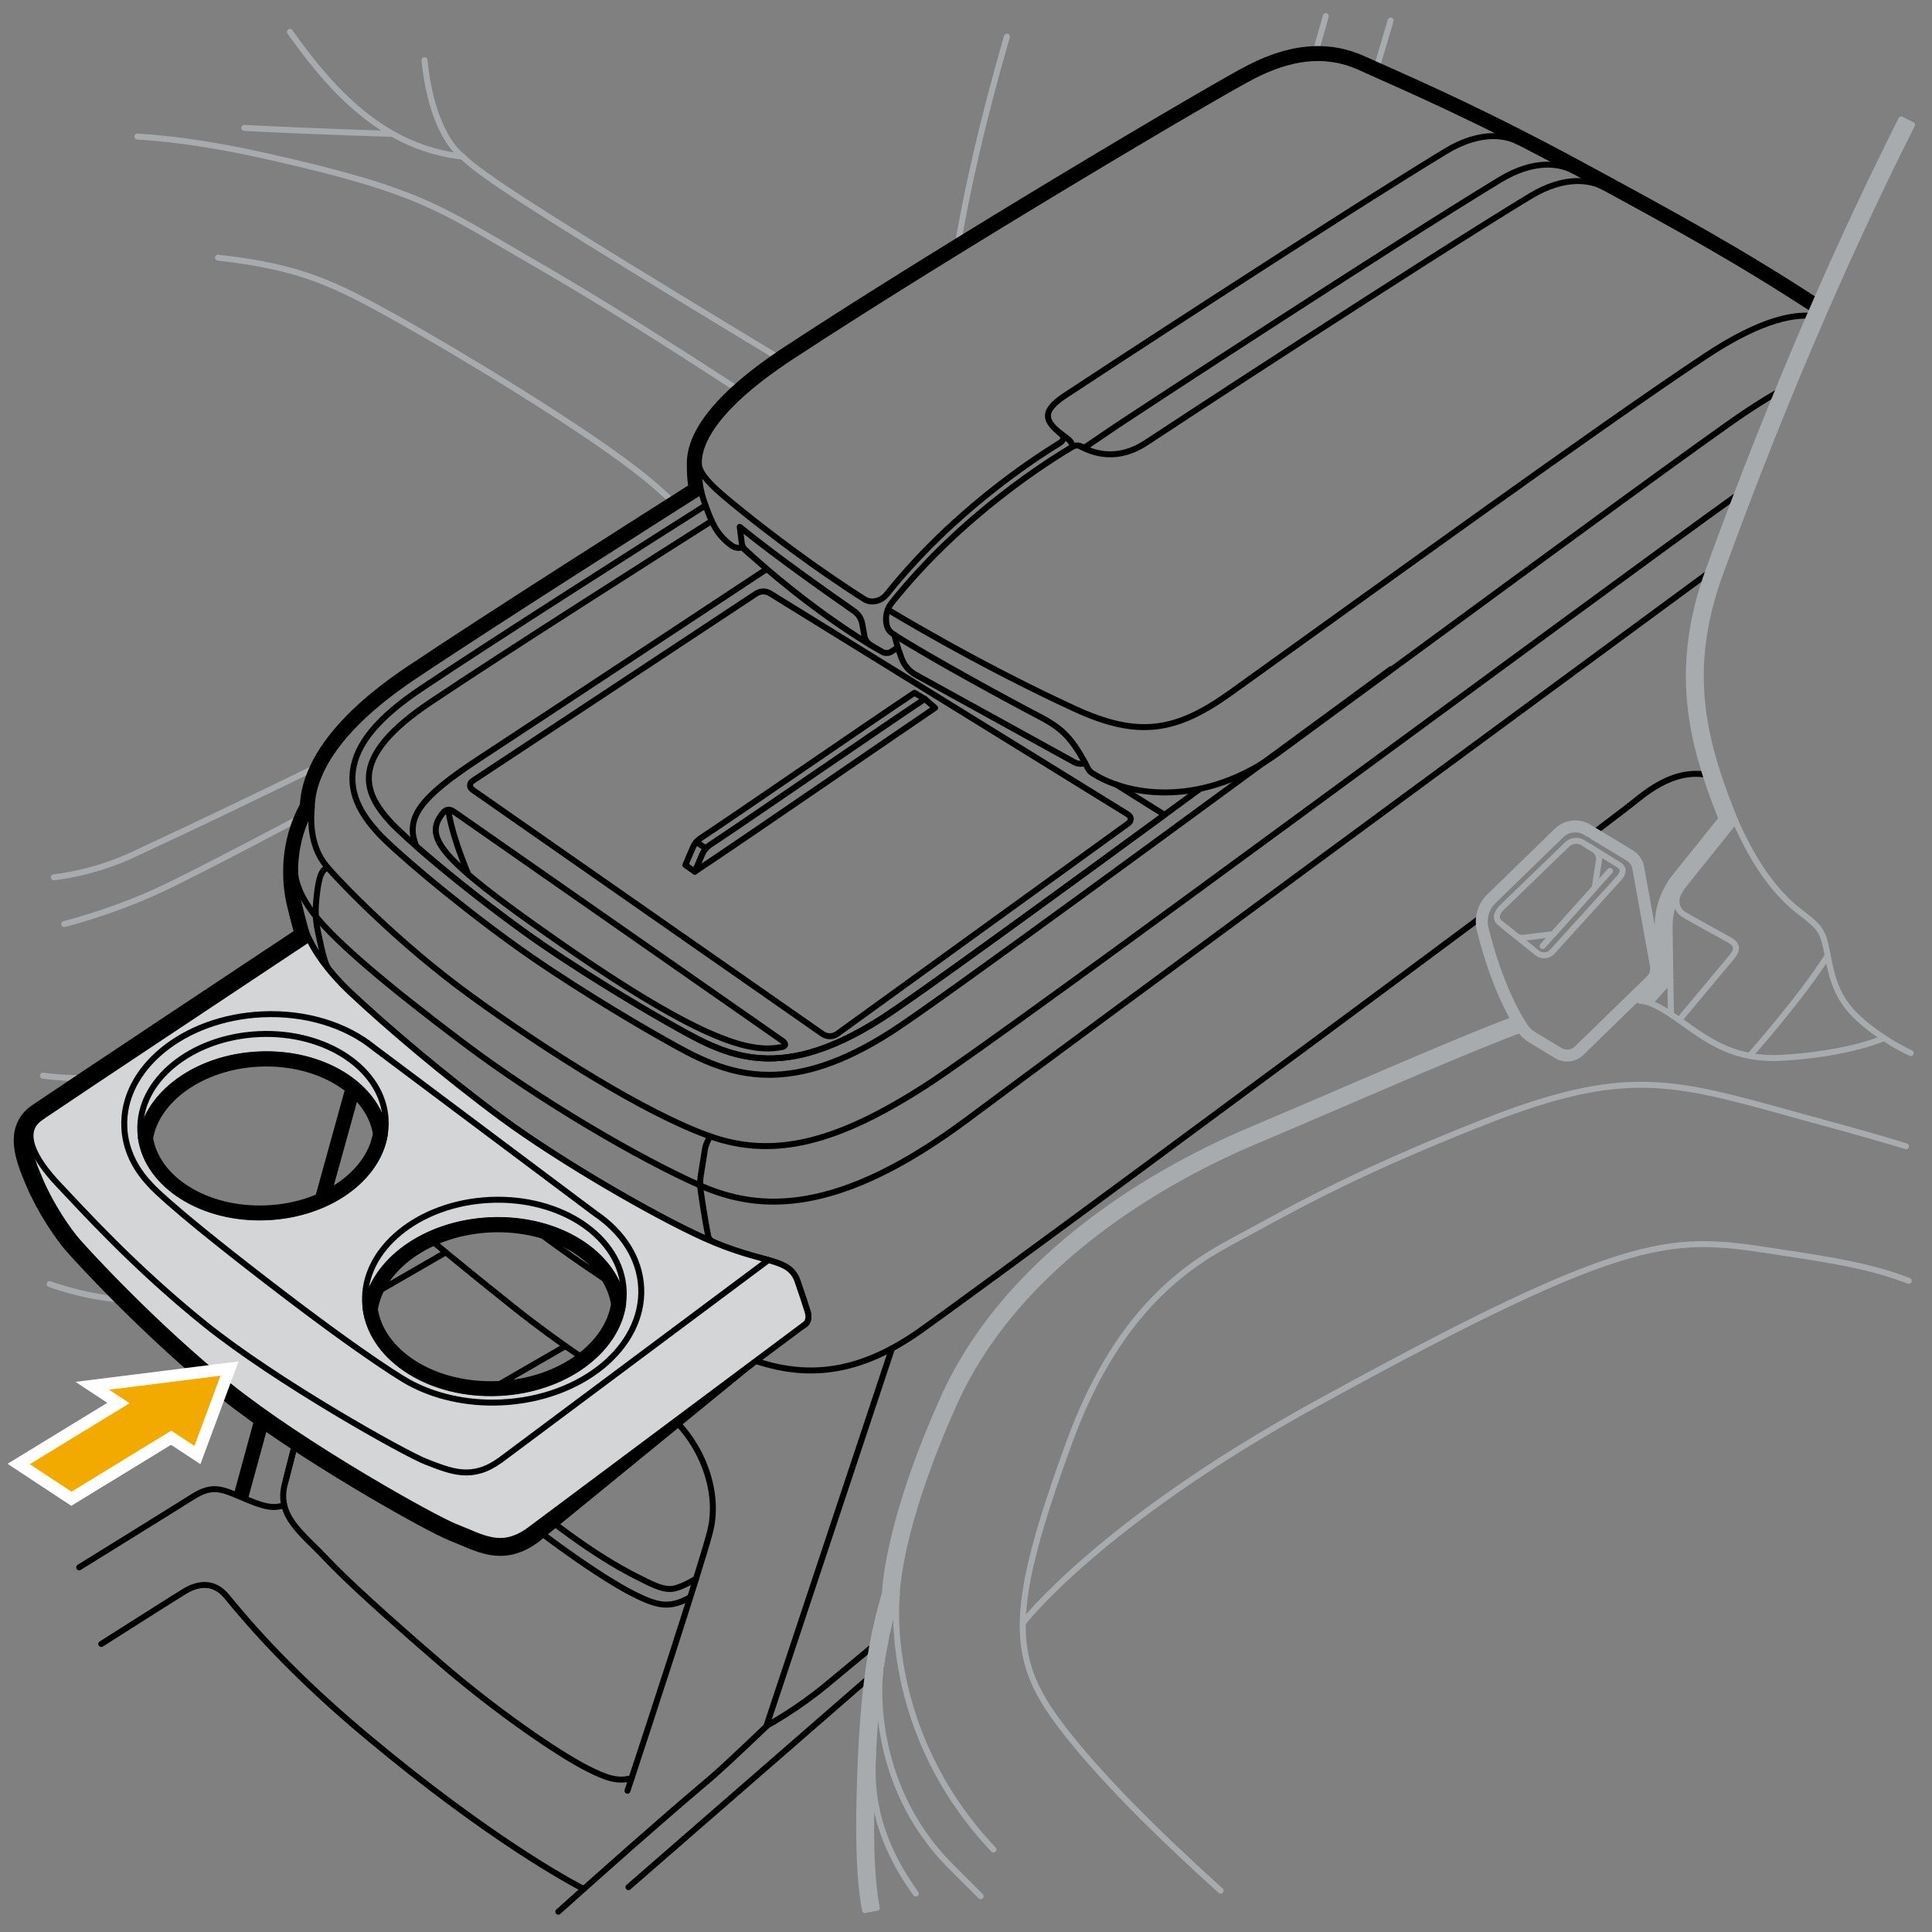 <?xml version="1.0" encoding="UTF-8"?><svg xmlns="http://www.w3.org/2000/svg" width="161.749" height="161.749" viewBox="0 0 161.749 161.749"><rect x="0" y="0" width="161.749" height="161.749" fill="#808080" stroke="none"/><g id="uuid-448e93c0-f9e6-4089-9568-ac8af99cf0d8"><path d="m6.63,131.22l3.445-2.135c3.079-1.909,5.477-3.398,6.03-3.751,1.69-1.077,2.447-.681,4.269.085,1.508.634,2.382.954,3.422.599" style="fill:none; stroke:#000; stroke-linecap:round; stroke-linejoin:round; stroke-width:.5px;"/><line x1="6.544" y1="123.898" x2="22.864" y2="113.717" style="fill:none; stroke:#000; stroke-linecap:round; stroke-linejoin:round;"/><path d="m8.478,137.636l3.341-2.119c1.965-1.246,3.375-2.136,3.655-2.303,1.136-.674,2.44-.859,3.526.466,2.095,2.556,5.596,6.574,11.75,11.715,10.289,8.596,17.066,12.214,18.117,12.754" style="fill:none; stroke:#000; stroke-linecap:round; stroke-linejoin:round; stroke-width:.5px;"/><path d="m27.183,82.841c-1.746.959-5.344,2.806-10.574,4.866-2.86,1.127-5.346,1.895-7.574,2.323-2.5.481-5.437.025-5.437.025" style="fill:none; stroke:#a7abae; stroke-linecap:round; stroke-linejoin:round; stroke-width:.5px;"/><path d="m115.104,6.188c.47-1.577.912-3.073,1.321-4.469" style="fill:none; stroke:#a7abae; stroke-linecap:round; stroke-linejoin:round; stroke-width:.5px;"/><path d="m24.274,2.669c3.881,5.493,8.153,9.723,14.457,10.449,1.463,1.495,6.859,4.903,17.438,11.364,4.055,2.476,7.186,4.37,9.505,5.763" style="fill:none; stroke:#a7abae; stroke-linecap:round; stroke-linejoin:round; stroke-width:.5px;"/><path d="m38.731,13.118c-1.274-.972-2.748-3.591-3.193-8.082" style="fill:none; stroke:#a7abae; stroke-linecap:round; stroke-linejoin:round; stroke-width:.5px;"/><path d="m84.299,3.071c-2.021,6.977-3.375,12.934-4.215,18.036" style="fill:none; stroke:#a7abae; stroke-linecap:round; stroke-linejoin:round; stroke-width:.5px;"/><path d="m110.996,1.353c-.315,1.125-.65,2.309-.997,3.514" style="fill:none; stroke:#a7abae; stroke-linecap:round; stroke-linejoin:round; stroke-width:.5px;"/><path d="m20.456,10.708c6.254.324,12.416.5,12.416.5" style="fill:none; stroke:#a7abae; stroke-linecap:round; stroke-linejoin:round; stroke-width:.5px;"/><path d="m18.255,21.571c6.958.781,9.798,2.201,15.123,5.183,5.325,2.982,15.032,8.874,19.809,12.567,1.519,1.174,2.668,2.212,3.528,3.082" style="fill:none; stroke:#a7abae; stroke-linecap:round; stroke-linejoin:round; stroke-width:.5px;"/><path d="m27.22,63.868c-5.602,2.729-10.585,5.128-15.638,7.474-.35.163-3.167,1.628-7.071,2.107" style="fill:none; stroke:#a7abae; stroke-linecap:round; stroke-linejoin:round; stroke-width:.5px;"/><path d="m11.507,11.431c3.338.212,6.804.745,10.982,1.685,12.801,2.878,14.332,4.348,21.831,8.665,5.925,3.411,11.072,6.681,17.893,11.116" style="fill:none; stroke:#a7abae; stroke-linecap:round; stroke-linejoin:round; stroke-width:.5px;"/><path d="m25.624,68.199c-2.858,1.524-5.939,3.139-9.049,4.724-1.166.594-2.263,1.141-3.304,1.624-3.997,1.854-7.896,2.816-7.896,2.816" style="fill:none; stroke:#a7abae; stroke-linecap:round; stroke-linejoin:round; stroke-width:.5px;"/><path d="m25.314,107.102c-4.661,1.391-9.945,1.996-15.437,1.657-2.813-.173-5.723-1.254-5.723-1.254" style="fill:none; stroke:#a7abae; stroke-linecap:round; stroke-linejoin:round; stroke-width:.5px;"/></g><g id="uuid-c5d3c54f-ce29-4895-9518-341a9fdcbd8c"><path d="m133.161,69.927c1.98-1.494,3.371-2.558,3.965-3.04,2.573-2.085,4.52-2.357,6.188-1.93" style="fill:none; stroke:#000; stroke-linecap:round; stroke-linejoin:round; stroke-width:.5px;"/><path d="m30.37,89.772c.018.032.035.063.054.094,1.332,2.262,7.551,7.905,13.835,12.697s13.904,9.46,18.27,11.111c4.367,1.651,8.887,1.722,14.532-2.272,4.012-2.839,30.401-22.296,46.94-34.619" style="fill:none; stroke:#000; stroke-linecap:round; stroke-linejoin:round; stroke-width:.5px;"/><path d="m145.68,41.273c-12.797,9.167-61.383,45.241-68.14,49.594-7.384,4.757-12.673,6.177-18.105,4.26-5.431-1.917-13.763-7.226-19.946-11.707-6.182-4.481-11.194-9.738-12.182-10.942-1.456-1.775-1.267-4.102-1.207-4.864" style="fill:none; stroke:#000; stroke-linecap:round; stroke-linejoin:round; stroke-width:.5px;"/><path d="m100.486,66.031c-12.376,9.071-23.75,17.353-26.589,19.182-9.035,5.821-13.457,2.953-18.062.358-2.306-1.299-7.888-4.62-12.125-7.691-5.262-3.814-9.882-7.802-11.046-9.084-2.295-2.528-3.441-5.426,3.349-9.988,6.169-4.146,20.432-13.2,23.571-15.191" style="fill:none; stroke:#000; stroke-linecap:round; stroke-linejoin:round; stroke-width:.5px;"/><path d="m25.623,77.989s.618,2.189,3.756,5.143c2.895,2.724,7.883,6.978,12.662,10.496,4.779,3.518,12.646,8.102,16.953,10.043,4.984,2.247,7.055,1.519,7.781,3.61.449,1.294.563,1.658.824,2.471.643,1.998-2.405,1.893-6.807.261-4.908-1.821-11.511-6.154-18.789-11.656-7.277-5.503-10.579-9.053-11.502-10.011s-2.346-3.023-2.813-4.178" style="fill:none; stroke:#000; stroke-linecap:round; stroke-linejoin:round; stroke-width:.5px;"/><path d="m93.471,65.693l4.028,2.527c-11.177,8.183-20.992,15.312-23.601,16.993-9.035,5.821-13.457,2.953-18.062.358-2.306-1.299-7.888-4.62-12.125-7.691-3.52-2.552-6.753-5.181-8.856-7.026-.966-2.389.289-4.073,5.289-7.352,5.344-3.505,21.848-14.408,24.053-15.864" style="fill:none; stroke:#000; stroke-linecap:round; stroke-linejoin:round; stroke-width:.5px;"/><path d="m65.519,87.15l-27.505-19.189c-.461-.321-.737-.153-.971.145-1.562,1.999-.304,3.729,9.338,10.477,13.038,9.125,16.721,9.519,19.08,9.079.398-.074.305-.34.058-.513Z" style="fill:none; stroke:#000; stroke-linecap:round; stroke-linejoin:round; stroke-width:.5px;"/><path d="m37.54,67.79s.085,1.598,1.668,5.419" style="fill:none; stroke:#000; stroke-linecap:round; stroke-linejoin:round; stroke-width:.5px;"/><path d="m116.451,56.02c-16.828,12.363-37.77,27.75-41.807,30.351-4.147,2.671-7.458,3.614-10.246,3.614-3.561,0-6.272-1.535-8.795-2.964l-.443-.25c-2.377-1.34-7.998-4.689-12.257-7.776-5.344-3.874-10.049-7.942-11.257-9.274-1.121-1.235-2.374-2.937-2.106-5.148.278-2.284,2.091-4.48,5.706-6.909,5.828-3.916,19.029-12.312,23.808-15.341" style="fill:none; stroke:#000; stroke-linecap:round; stroke-linejoin:round; stroke-width:.5px;"/><path d="m62.961,113.833c-.683-.226-.903-.939-.903-.939,0,0-.309-.697-.779-1.984-.089-.243-.116-.508-.109-.76" style="fill:none; stroke:#000; stroke-linecap:round; stroke-linejoin:round; stroke-width:.5px;"/><path d="m59.435,95.127l-.238.516c-.087.188-.147.388-.18.593l-.348,2.18c-.064.402-.069.819-.013,1.223.108.774.319,2.192.622,3.792.047.249.216.459.449.557l.166.07" style="fill:none; stroke:#000; stroke-linecap:round; stroke-linejoin:round; stroke-width:.5px;"/><path d="m27.426,72.619c-.421.231-.713.471-.926,2.521-.182,1.751.024,2.411.293,3.674.411,1.929.579,2.183,1.005,2.664" style="fill:none; stroke:#000; stroke-linecap:round; stroke-linejoin:round; stroke-width:.5px;"/><path d="m24.704,72.956s-.081,1.535,1.737,3.766c1.818,2.231,5.855,5.691,12.391,10.612,6.536,4.921,14.822,9.725,19.791,11.917,4.968,2.192,11.504,2.577,22.423-5.574,9.538-7.12,48.237-35.597,62.51-46.094" style="fill:none; stroke:#000; stroke-linecap:round; stroke-linejoin:round; stroke-width:.5px;"/><path d="m58.708,41.139c.052.234.117.473.199.711.704,2.059,1.121,2.906,2.312,3.805.261.197.601.261.916.172l.013-.004c5.719,5.232,10.346,7.986,11.714,8.751.25.14.557.127.794-.034l.503-.34.319.893c.214.599.639,1.099,1.196,1.405l13.257,7.308c.283.156.62.184.924.077,0,0,0,0,0,0l.203.407c.092.184.231.338.404.448,3.213,2.049,9.448,2.775,15.598-1.739,3.274-2.403,6.542-4.804,9.667-7.1,14.017-10.298,26.636-19.532,29.346-21.344,1.317-.88,2.442-1.565,3.436-2.099" style="fill:none; stroke:#000; stroke-linecap:round; stroke-linejoin:round; stroke-width:.5px;"/><g id="uuid-30528cc7-b4ef-4e7c-9eb0-dffa177b9dd1"><path d="m152.56,25.51c-6.746-4.427-12.188-7.388-20.109-11.681-7.641-4.141-12.783-6.43-17.258-8.423-.375-.167-.745-.332-1.111-.495-1.323-.591-2.648-.831-3.959-.8-1.892.045-3.726.653-5.471,1.534-2.888,1.457-25.155,14.631-38.759,23.552-4.247,2.785-6.394,5.088-7.389,6.93-.549,1.016-.751,1.9-.751,2.643,0,.494.001,1.211.124,2.006-2.692,1.706-17.331,10.996-23.71,15.281-4.196,2.819-6.49,5.394-7.679,7.584-.787,1.45-1.085,2.723-1.131,3.766-1.692,3.074-1.572,6.322-1.088,8.345,1.112,4.65,2.911,9.934,5.262,14.085-.034.096-.065.195-.094.295-.179.614-3.736,13.488-6.267,22.756l-3.341,12.235" style="fill:none; stroke:#000; stroke-linecap:round; stroke-linejoin:round; stroke-width:.5px;"/><path d="m152.423,25.72c-6.736-4.42-12.169-7.377-20.091-11.67-7.632-4.136-12.767-6.422-17.241-8.414-.375-.167-.745-.332-1.111-.495-1.288-.575-2.576-.808-3.851-.778-1.842.044-3.639.636-5.364,1.507-2.875,1.451-25.133,14.619-38.735,23.538-4.231,2.775-6.339,5.05-7.306,6.84-.532.985-.721,1.828-.721,2.524,0,.529.001,1.292.148,2.129-2.274,1.441-17.348,11.002-23.845,15.366-4.174,2.804-6.435,5.351-7.599,7.495-.785,1.445-1.068,2.702-1.104,3.716-1.684,3.02-1.569,6.224-1.093,8.217,1.118,4.674,2.93,9.982,5.294,14.12-.047.125-.09.254-.129.388-.179.612-3.735,13.482-6.266,22.751l-3.341,12.235" style="fill:none; stroke:#000; stroke-linecap:round; stroke-linejoin:round; stroke-width:.5px;"/><path d="m152.286,25.928c-6.726-4.414-12.151-7.366-20.073-11.659-7.624-4.132-12.751-6.415-17.224-8.406-.375-.167-.745-.332-1.112-.495-1.253-.559-2.504-.786-3.743-.756-1.793.043-3.552.62-5.258,1.48-2.862,1.444-25.11,14.606-38.71,23.524-4.216,2.764-6.284,5.012-7.223,6.75-.515.953-.691,1.756-.691,2.405,0,.564.002,1.373.174,2.25-1.678,1.063-17.331,10.985-23.982,15.453-4.152,2.789-6.379,5.309-7.518,7.407-.783,1.442-1.05,2.682-1.075,3.666-1.676,2.966-1.567,6.127-1.097,8.09,1.125,4.7,2.951,10.033,5.327,14.158-.062.15-.116.309-.166.478-.178.609-3.733,13.477-6.265,22.747l-3.341,12.235" style="fill:none; stroke:#000; stroke-linecap:round; stroke-linejoin:round; stroke-width:.5px;"/></g><path d="m152.149,26.137c-6.716-4.407-12.132-7.355-20.055-11.649-8.254-4.473-13.577-6.776-18.318-8.893-2.982-1.331-5.937-.719-8.786.719s-25.088,14.593-38.686,23.51c-6.497,4.26-7.801,7.242-7.801,8.946,0,.601.003,1.456.204,2.368h0s-17.094,10.82-24.123,15.541-8.449,8.627-8.485,10.934c-1.669,2.911-1.565,6.031-1.103,7.963,1.131,4.728,2.973,10.088,5.372,14.195l-.008.005c-.078.172-.145.359-.205.565-.177.606-3.732,13.471-6.264,22.743l-3.341,12.235" style="fill:none; stroke:#000; stroke-linecap:round; stroke-linejoin:round; stroke-width:.5px;"/><path d="m90.393,37.336c2.687,1.479,4.784.261,5.748-.394.994-.674,23.075-15.123,31.959-20.51,3.022-1.833,5.176-1.303,6.151-.774" style="fill:none; stroke:#000; stroke-linecap:round; stroke-linejoin:round; stroke-width:.5px;"/><path d="m127.177,11.897c-.975-.529-3.129-1.059-6.151.774-8.884,5.387-30.965,19.835-31.959,20.51-2.01,1.366-1.583,2.205.211,3.464.331.232.488.516.562.727" style="fill:none; stroke:#000; stroke-linecap:round; stroke-linejoin:round; stroke-width:.5px;"/><path d="m131.717,14.285c-.975-.529-3.129-1.059-6.151.774-8.884,5.387-30.965,19.835-31.959,20.51l-2.638,1.79c-.141.096-.323.105-.473.024l-.006-.003c-.217-.117-.48-.112-.692.015-1.841,1.097-9.235,5.664-15.139,13.067-.419.526-.575,1.217-.42,1.871l.011.044c.061.257.214.482.43.634l.197.138.28,1.053" style="fill:none; stroke:#000; stroke-linecap:round; stroke-linejoin:round; stroke-width:.5px;"/><path d="m74.877,53.148c2.869,1.85,9.828,5.634,12.126,6.828,1.894.984,2.691,1.787,3.852,3.909" style="fill:none; stroke:#000; stroke-linecap:round; stroke-linejoin:round; stroke-width:.5px;"/><path d="m72.902,54.017c-.28-.171-.473-.453-.532-.776l-.185-1.025c-.077-.425-.319-.802-.673-1.048-1.636-1.136-6.527-4.564-9.579-7.058l.166,1.34c.03.241.146.464.326.627l.417.377" style="fill:none; stroke:#000; stroke-linecap:round; stroke-linejoin:round; stroke-width:.5px;"/><path d="m58.503,38.771c0,1.09,1.624,2.396,3.701,4.074s6.044,4.713,10.144,7.312c.676.429,1.49.104,1.891-.4,5.363-6.725,11.924-11.091,14.462-12.657.582-.359.228-.709-.005-.89" style="fill:none; stroke:#000; stroke-linecap:round; stroke-linejoin:round; stroke-width:.5px;"/><path d="m74.331,51.039s7.312,4.468,15.645,8.302c5.391,2.48,8.521,1.903,13.073-1.358,11.928-8.547,30.719-22.187,39.778-28.196,4.731-3.138,7.618-3.582,9.255-3.283" style="fill:none; stroke:#000; stroke-linecap:round; stroke-linejoin:round; stroke-width:.5px;"/><path d="m52.531,149.922c1.438-4.348,6.028-18.322,6.904-21.638.994-3.763-1.065-8.591-4.828-10.863-3.763-2.272-7.739-4.899-11.573-7.952-3.834-3.053-7.81-6.319-9.585-7.881s-3.266-.284-4.26,2.627c-.994,2.911-4.886,18.209-5.248,19.647" style="fill:none; stroke:#000; stroke-linecap:round; stroke-linejoin:round; stroke-width:.5px;"/><path d="m74.233,136.876c-2.836,2.352-4.587,3.809-5,4.152-2.521,2.095-4.979,3.417-4.979,3.417,0,0-2.822,2.716-4.473,4.18l-.604.522c-3.792,3.196-8.686,7.54-12.432,10.902" style="fill:none; stroke:#000; stroke-linecap:round; stroke-linejoin:round; stroke-width:.5px;"/><line x1="64.147" y1="144.548" x2="74.68" y2="112.887" style="fill:none; stroke:#000; stroke-linecap:round; stroke-linejoin:round; stroke-width:.5px;"/><line x1="52.615" y1="157.995" x2="73.746" y2="139.602" style="fill:none; stroke:#000; stroke-linecap:round; stroke-linejoin:round; stroke-width:.5px;"/><g id="uuid-92687ab7-8326-4183-baae-f0616b64bbe9"><path d="m127.066,85.23c-3.885,1.465-8.652,3.514-14.256,5.921-2.536,1.09-5.247,2.254-8.133,3.476-9.36,3.961-20.668,11.286-25.662,22.364-4.42,9.804-4.877,15.373-4.924,16.359-1.067,3.753-1.892,7.638-2.125,16.944-.112,4.45.038,7.423.454,9.625" style="fill:none; stroke:#a7abae; stroke-linecap:round; stroke-linejoin:round; stroke-width:.5px;"/><path d="m127.154,85.464c-3.879,1.463-8.64,3.509-14.245,5.917-2.536,1.09-5.248,2.255-8.135,3.476-9.338,3.951-20.576,11.244-25.532,22.237-4.473,9.921-4.869,15.445-4.904,16.298-1.064,3.738-1.89,7.599-2.123,16.908-.111,4.445.039,7.397.449,9.572" style="fill:none; stroke:#a7abae; stroke-linecap:round; stroke-linejoin:round; stroke-width:.5px;"/><path d="m127.242,85.698c-3.872,1.46-8.628,3.504-14.235,5.913-2.536,1.09-5.248,2.255-8.136,3.477-9.316,3.942-20.484,11.201-25.401,22.109-4.537,10.063-4.86,15.539-4.883,16.236-1.061,3.724-1.888,7.559-2.122,16.874-.111,4.44.04,7.371.445,9.52" style="fill:none; stroke:#a7abae; stroke-linecap:round; stroke-linejoin:round; stroke-width:.5px;"/><path d="m127.331,85.932c-3.866,1.458-8.615,3.499-14.225,5.908-2.536,1.09-5.249,2.255-8.137,3.477-9.294,3.933-20.392,11.159-25.271,21.982-4.854,10.767-4.863,16.209-4.853,16.14-1.063,3.72-1.896,7.525-2.13,16.873-.111,4.435.041,7.345.441,9.467" style="fill:none; stroke:#a7abae; stroke-linecap:round; stroke-linejoin:round; stroke-width:.5px;"/></g><path d="m127.419,86.165c-5.604,2.114-13.071,5.455-22.353,9.382-9.272,3.923-20.3,11.117-25.14,21.854-4.841,10.738-4.841,16.107-4.841,16.107-1.056,3.697-1.887,7.48-2.12,16.811-.111,4.43.042,7.319.437,9.414" style="fill:none; stroke:#a7abae; stroke-linecap:round; stroke-linejoin:round; stroke-width:.5px;"/><g id="uuid-5351ecff-adc7-4efb-8176-038ac10ca1d6"><path d="m159.181,9.998c-4.695,9.317-10.367,21.862-16.125,37.715-3.027,8.335-1.467,14.473,1.072,20.833l-3.886,4.846c-.967,1.206-1.484,2.711-1.461,4.257l.059,4.025-1.057,1.166c-.131-.023-.264-.041-.398-.055" style="fill:none; stroke:#a7abae; stroke-linecap:round; stroke-linejoin:round; stroke-width:.5px;"/><path d="m159.404,10.11c-4.69,9.309-10.359,21.845-16.114,37.688-3.018,8.31-1.438,14.407,1.123,20.791l-3.977,4.96c-.931,1.161-1.428,2.609-1.406,4.097l.06,4.124-1.217,1.343c-.167-.034-.339-.06-.515-.078" style="fill:none; stroke:#a7abae; stroke-linecap:round; stroke-linejoin:round; stroke-width:.5px;"/><path d="m159.628,10.223c-4.686,9.3-10.351,21.828-16.102,37.661-3.01,8.285-1.408,14.34,1.175,20.747l-4.068,5.074c-.894,1.115-1.372,2.507-1.351,3.937l.062,4.223-1.38,1.523c-.201-.048-.41-.082-.629-.105" style="fill:none; stroke:#a7abae; stroke-linecap:round; stroke-linejoin:round; stroke-width:.5px;"/><path d="m159.851,10.335c-4.682,9.292-10.343,21.81-16.09,37.633-3,8.26-1.379,14.271,1.226,20.704l-4.16,5.188c-.858,1.07-1.316,2.405-1.296,3.777l.063,4.321-1.548,1.708c-.23-.064-.477-.108-.739-.136" style="fill:none; stroke:#a7abae; stroke-linecap:round; stroke-linejoin:round; stroke-width:.5px;"/></g><path d="m160.074,10.448c-4.678,9.284-10.335,21.793-16.079,37.606-2.99,8.233-1.349,14.2,1.278,20.661l-4.252,5.303c-.822,1.025-1.26,2.303-1.241,3.617l.065,4.42-1.72,1.898c-.254-.083-.535-.14-.844-.172" style="fill:none; stroke:#a7abae; stroke-linecap:round; stroke-linejoin:round; stroke-width:.5px;"/><path d="m138.125,83.952c3.247,1.351,5.391,4.927,11.035,4.608s8.573-1.651,8.573-1.651" style="fill:none; stroke:#a7abae; stroke-linecap:round; stroke-linejoin:round; stroke-width:.5px;"/><path d="m145.274,68.715c1.704,3.869,3.514,6.159,5.378,7.597,1.864,1.438,1.97,1.597,2.396,3.834.575,3.018,1.331,4.526,4.686,6.763.703.469,1.457.888,2.232,1.255" style="fill:none; stroke:#a7abae; stroke-linecap:round; stroke-linejoin:round; stroke-width:.5px;"/><path d="m75.085,133.508s-1.322,11.403,8.089,21.335" style="fill:none; stroke:#a7abae; stroke-linecap:round; stroke-linejoin:round; stroke-width:.5px;"/><path d="m73.684,140.036s-1.174,9.134,5.944,16.247c.886.885,1.71,1.707,2.474,2.468" style="fill:none; stroke:#a7abae; stroke-linecap:round; stroke-linejoin:round; stroke-width:.5px;"/><path d="m73.096,146.742c-.085,2.182-.355,6.333,3.576,11.79" style="fill:none; stroke:#a7abae; stroke-linecap:round; stroke-linejoin:round; stroke-width:.5px;"/><path d="m159.8,107.232c-3.159-1.211-6.247-1.709-10.664-2.379-9.068-1.377-11.902-2.197-39.007,12.71-18.113,9.962-24.5,18.316-24.5,18.316" style="fill:none; stroke:#a7abae; stroke-linecap:round; stroke-linejoin:round; stroke-width:.5px;"/><path d="m159.57,95.964c-2.8-.866-5.775-1.661-9.181-2.6-10.295-2.84-14.24-4.119-26.128.568-11.888,4.686-16.784,7.697-21.163,10.027s-9.781,6.427-13.556,16.74c-5.115,13.976-4.981,18.009-.997,23.419,3.277,4.449,8.815,9.82,13.645,14.167" style="fill:none; stroke:#a7abae; stroke-linecap:round; stroke-linejoin:round; stroke-width:.5px;"/><path d="m140.581,85.396l4.28-5.128c.546-.628.759-1.107-.093-1.586s-2.822-1.544-3.728-2.077-.806-1.533-.316-2.18" style="fill:none; stroke:#a7abae; stroke-linecap:round; stroke-linejoin:round; stroke-width:.5px;"/><line x1="139.845" y1="82.054" x2="139.895" y2="84.926" style="fill:none; stroke:#a7abae; stroke-linecap:round; stroke-linejoin:round; stroke-width:.5px;"/><path d="m146.479,88.398s4.304-4.84,6.542-8.396" style="fill:none; stroke:#a7abae; stroke-linecap:round; stroke-linejoin:round; stroke-width:.5px;"/><g id="uuid-817c30f0-0133-4630-8d9a-5a655746b7f9"><path d="m127.237,86.183c.233.353.543.653.907.873l2.193,1.326c.327.198.7.272,1.059.231s.706-.198.979-.465l6.024-5.862c.2-.195.345-.433.428-.691s.103-.536.053-.811l-1.482-8.186c-.045-.248-.142-.481-.282-.684s-.322-.377-.538-.507l-3.563-2.155c-.427-.258-.915-.356-1.385-.302s-.923.259-1.28.607l-5.669,5.517c-.368.358-.628.801-.764,1.279-.137.478-.15.993-.027,1.492,1.147,4.64,2.661,7.297,3.347,8.336Z" style="fill:none; stroke:#a7abae; stroke-linecap:round; stroke-linejoin:round; stroke-width:.5px;"/><path d="m127.341,86.114c.223.338.52.625.867.835l2.193,1.326c.302.183.647.252.98.214s.653-.183.906-.43l6.024-5.862c.185-.18.319-.4.396-.639s.095-.496.049-.75l-1.482-8.186c-.042-.23-.132-.446-.262-.635s-.299-.35-.5-.471l-3.563-2.155c-.403-.244-.863-.336-1.306-.285s-.87.244-1.208.573l-5.669,5.517c-.352.343-.601.767-.731,1.224-.131.458-.144.95-.026,1.428,1.143,4.626,2.652,7.27,3.33,8.297Z" style="fill:none; stroke:#a7abae; stroke-linecap:round; stroke-linejoin:round; stroke-width:.5px;"/><path d="m127.445,86.045c.213.322.496.596.828.797l2.193,1.326c.278.168.595.232.901.197s.601-.169.833-.395l6.024-5.862c.17-.166.294-.368.364-.588s.087-.456.045-.69l-1.482-8.186c-.038-.213-.122-.412-.242-.586s-.277-.323-.462-.435l-3.563-2.155c-.378-.229-.81-.316-1.227-.268s-.818.23-1.135.538l-5.669,5.517c-.337.328-.573.732-.698,1.169-.125.437-.137.907-.025,1.363,1.139,4.611,2.642,7.242,3.313,8.258Z" style="fill:none; stroke:#a7abae; stroke-linecap:round; stroke-linejoin:round; stroke-width:.5px;"/><path d="m127.549,85.977c.203.307.473.568.788.759l2.193,1.326c.254.153.543.211.822.179s.548-.154.76-.361l6.024-5.862c.155-.151.268-.336.332-.536s.08-.416.041-.629l-1.482-8.186c-.035-.195-.112-.378-.222-.538s-.254-.296-.423-.399l-3.563-2.155c-.354-.214-.758-.295-1.148-.251s-.765.215-1.062.503l-5.669,5.517c-.321.312-.546.697-.665,1.113-.119.417-.131.864-.024,1.299,1.136,4.597,2.633,7.215,3.296,8.219Z" style="fill:none; stroke:#a7abae; stroke-linecap:round; stroke-linejoin:round; stroke-width:.5px;"/></g><path d="m127.654,85.908c.193.292.449.54.749.721l2.193,1.326c.459.277,1.047.21,1.431-.164l6.024-5.862c.281-.273.407-.668.338-1.054l-1.482-8.186c-.064-.355-.278-.665-.587-.852l-3.563-2.155c-.66-.399-1.505-.302-2.058.235l-5.669,5.517c-.61.594-.859,1.467-.654,2.293,1.132,4.583,2.623,7.187,3.279,8.18Z" style="fill:none; stroke:#a7abae; stroke-linecap:round; stroke-linejoin:round; stroke-width:.5px;"/><path d="m132.525,70.555c-.421-.26-.966-.202-1.321.142-1.462,1.413-5.093,4.922-5.456,5.274-.457.441-.602.941-.176,1.286l3.115,2.519c.384.311.942.267,1.274-.099,1.474-1.624,5.221-5.753,5.578-6.146.445-.491.386-.879-.008-1.122l-3.006-1.854Z" style="fill:none; stroke:#a7abae; stroke-linecap:round; stroke-linejoin:round; stroke-width:.5px;"/><path d="m126.115,77.696l.763.617c.172.139.388.212.609.207l2.558-.315,3.464-3.864.37-2.412c.007-.33-.161-.638-.442-.811l-.54-.333" style="fill:none; stroke:#a7abae; stroke-linecap:round; stroke-linejoin:round; stroke-width:.5px;"/><line x1="129.144" y1="79.21" x2="134.787" y2="72.915" style="fill:none; stroke:#a7abae; stroke-linecap:round; stroke-linejoin:round; stroke-width:.5px;"/><path d="m28.929,111.144c.266.839,1.626,2.281,1.876,2.528.335.331.678.669,1.011,1.022,2.248,2.385,5.894,5.579,9.604,8.78,4.411,3.806,8.31,6.719,11.875,8.521,1.304.66,2.06,1.04,2.799,1.04.519,0,1.276-.329,2.182-.863" style="fill:none; stroke:#000; stroke-linecap:round; stroke-linejoin:round; stroke-width:.5px;"/><path d="m57.769,133.731c-1.712.954-2.71.74-4.77-.301-2.623-1.326-7.869-4.987-12.279-8.791-4.41-3.805-8.044-7.024-9.927-9.022-.395-.419-1.583-1.542-2.534-2.756-.716-.915-1.395-1.976-.169-2.683" style="fill:none; stroke:#000; stroke-linecap:round; stroke-linejoin:round; stroke-width:.5px;"/><line x1="36.406" y1="119.009" x2="47.342" y2="112.695" style="fill:none; stroke:#000; stroke-linecap:round; stroke-linejoin:round; stroke-width:.5px;"/><path d="m52.881,148.863c-1.131.328-2.086.016-3.665-.782-2.623-1.326-7.869-4.987-12.279-8.791-4.41-3.805-7.866-6.921-9.749-8.92-1.883-1.998-4.088-3.473-3.324-6.193.025-.09,2.567-9.912,3.315-12.802.131-.506.46-.938.912-1.199l9.23-5.329" style="fill:none; stroke:#000; stroke-linecap:round; stroke-linejoin:round; stroke-width:.5px;"/><path d="m94.42,68.182c.32.198.332.54.028.76l-24.342,17.607c-.372.269-.873.273-1.249.011l-29.278-20.427c-.308-.215-.304-.561.01-.768l23.719-15.67c.351-.232.804-.238,1.161-.018l29.952,18.504Z" style="fill:none; stroke:#000; stroke-linejoin:round; stroke-width:.5px;"/><path d="m76.561,58.003c-3.65,2.42-14.762,10.1-17.918,12.181-.281.185-.498.446-.63.755l-.635,1.48.79.557c3.653-2.406,18.61-12.713,20.117-13.713l-.862-.747-.861-.514Z" style="fill:none; stroke:#000001; stroke-linecap:round; stroke-linejoin:round; stroke-width:.5px;"/><path d="m77.422,58.517c-3.65,2.42-14.834,10.143-17.989,12.224-.281.185-.498.446-.63.755l-.635,1.48" style="fill:none; stroke:#000001; stroke-linecap:round; stroke-linejoin:round; stroke-width:.5px;"/><line x1="58.29" y1="70.496" x2="59.105" y2="71.027" style="fill:none; stroke:#000001; stroke-linecap:round; stroke-linejoin:round; stroke-width:.5px;"/></g><g id="uuid-3ca3c1a3-0f87-49aa-8628-d05b0c972459"><path d="m22.377,101.911c-5.42.25-10-2.67-10.57-6.62.56-3.72,4.71-6.75,9.86-6.99,5.32-.24,9.83,2.56,10.53,6.4.01.07.03.15.03.22-.56,3.73-4.7,6.76-9.85,6.99Z" style="fill:none; stroke:#000; stroke-linecap:round; stroke-linejoin:round; stroke-width:2px;"/><path d="m52.167,109.191c-.56,3.94-4.94,7.18-10.4,7.43-5.71.27-10.55-2.82-11.14-6.98v-.02c.55-3.95,4.93-7.18,10.39-7.44,5.73-.26,10.56,2.83,11.15,7v.01Z" style="fill:none; stroke:#000; stroke-linecap:round; stroke-linejoin:round; stroke-width:2px;"/><path d="m25.867,78.601c-3.12,2.07-19.63,13.03-22.47,14.96-1.65,1.12-.96,3.1-.04,5.24.91,2.13,2.32,4.21,3.21,5.21.88,1,6.43,7.04,12.6,12.01,6.18,4.97,17.17,11.12,18.99,11.82,2.27.89,3.79,1.96,6.12.3l22.421-18.311" style="fill:none; stroke:#000; stroke-miterlimit:10; stroke-width:2.5px;"/><path d="m67.597,109.751c-.26-.81-.37-1.17-.82-2.47-.73-2.09-2.8-1.36-7.78-3.61-4.31-1.94-12.18-6.52-16.96-10.04-4.77-3.52-9.76-7.77-12.66-10.5-2.14-2.01-3.11-3.67-3.51-4.53-3.12,2.07-19.63,13.03-22.47,14.96-1.65,1.12-.96,3.1-.04,5.24.91,2.13,2.32,4.21,3.21,5.21.88,1,6.43,7.04,12.6,12.01,6.18,4.97,17.17,11.12,18.99,11.82,2.27.89,3.79,1.96,6.12.3l23.19-17.32c.23-.24.28-.6.13-1.07Zm-45.22-7.84c-5.42.25-10-2.67-10.57-6.62.56-3.72,4.71-6.75,9.86-6.99,5.32-.24,9.83,2.56,10.53,6.4.01.07.03.15.03.22-.56,3.73-4.7,6.76-9.85,6.99Zm29.79,7.28c-.56,3.94-4.94,7.18-10.4,7.43-5.71.27-10.55-2.82-11.14-6.98v-.02c.55-3.95,4.93-7.18,10.39-7.44,5.73-.26,10.56,2.83,11.15,7v.01Z" style="fill:#d3d5d6; stroke:#000; stroke-linecap:round; stroke-linejoin:round; stroke-width:.5px;"/><path d="m64.332,105.492l-22.468,16.772c-2.328,1.663-4.007.969-6.218.106-1.767-.69-12.468-6.67-18.477-11.506s-10.329-9.648-12.265-11.686c-2.113-2.224-3.224-4.461-1.504-5.618" style="fill:none; stroke:#000; stroke-linecap:round; stroke-linejoin:round; stroke-width:.5px;"/><ellipse cx="22.019" cy="94.231" rx="10.279" ry="7.662" transform="translate(-4.35 1.124) rotate(-2.66)" style="fill:none; stroke:#000; stroke-linecap:round; stroke-linejoin:round; stroke-width:.5px;"/><ellipse cx="41.392" cy="108.526" rx="10.835" ry="8.076" transform="translate(-4.993 2.038) rotate(-2.66)" style="fill:none; stroke:#000; stroke-linecap:round; stroke-linejoin:round; stroke-width:.5px;"/><path d="m11.807,95.288c.552-3.732,4.693-6.771,9.856-7.011,5.316-.247,9.829,2.561,10.534,6.396" style="fill:none; stroke:#000; stroke-linecap:round; stroke-linejoin:round; stroke-width:.5px;"/><path d="m30.622,109.595c.554-3.955,4.932-7.183,10.396-7.436,5.722-.266,10.56,2.826,11.146,6.999" style="fill:none; stroke:#000; stroke-linecap:round; stroke-linejoin:round; stroke-width:.5px;"/><path d="m34.186,115.708s-3.014-1.63-11.865-8.454-9.813-8.153-9.813-8.153l-.001.001c-1.252-1.33-2.017-2.943-2.099-4.709-.229-4.924,4.941-9.165,11.547-9.472,3.677-.171,7.024.913,9.309,2.757l-.001.002,18.573,13.914c2.269,1.532,3.73,3.727,3.846,6.221.232,4.988-5.005,9.284-11.698,9.595-2.926.136-5.645-.512-7.799-1.702l.001-.001Z" style="fill:none; stroke:#000; stroke-linecap:round; stroke-linejoin:round; stroke-width:.5px;"/></g><g id="uuid-6abd2e7b-3c63-41fb-87d0-1db2154b4633"><polygon points="16.528 121.818 14.33 120.37 5.978 125.476 1.563 122.568 9.915 117.462 7.726 116.019 19.217 114.578 16.528 121.818" style="fill:#f2a900; stroke:#fff; stroke-miterlimit:10;"/></g></svg>